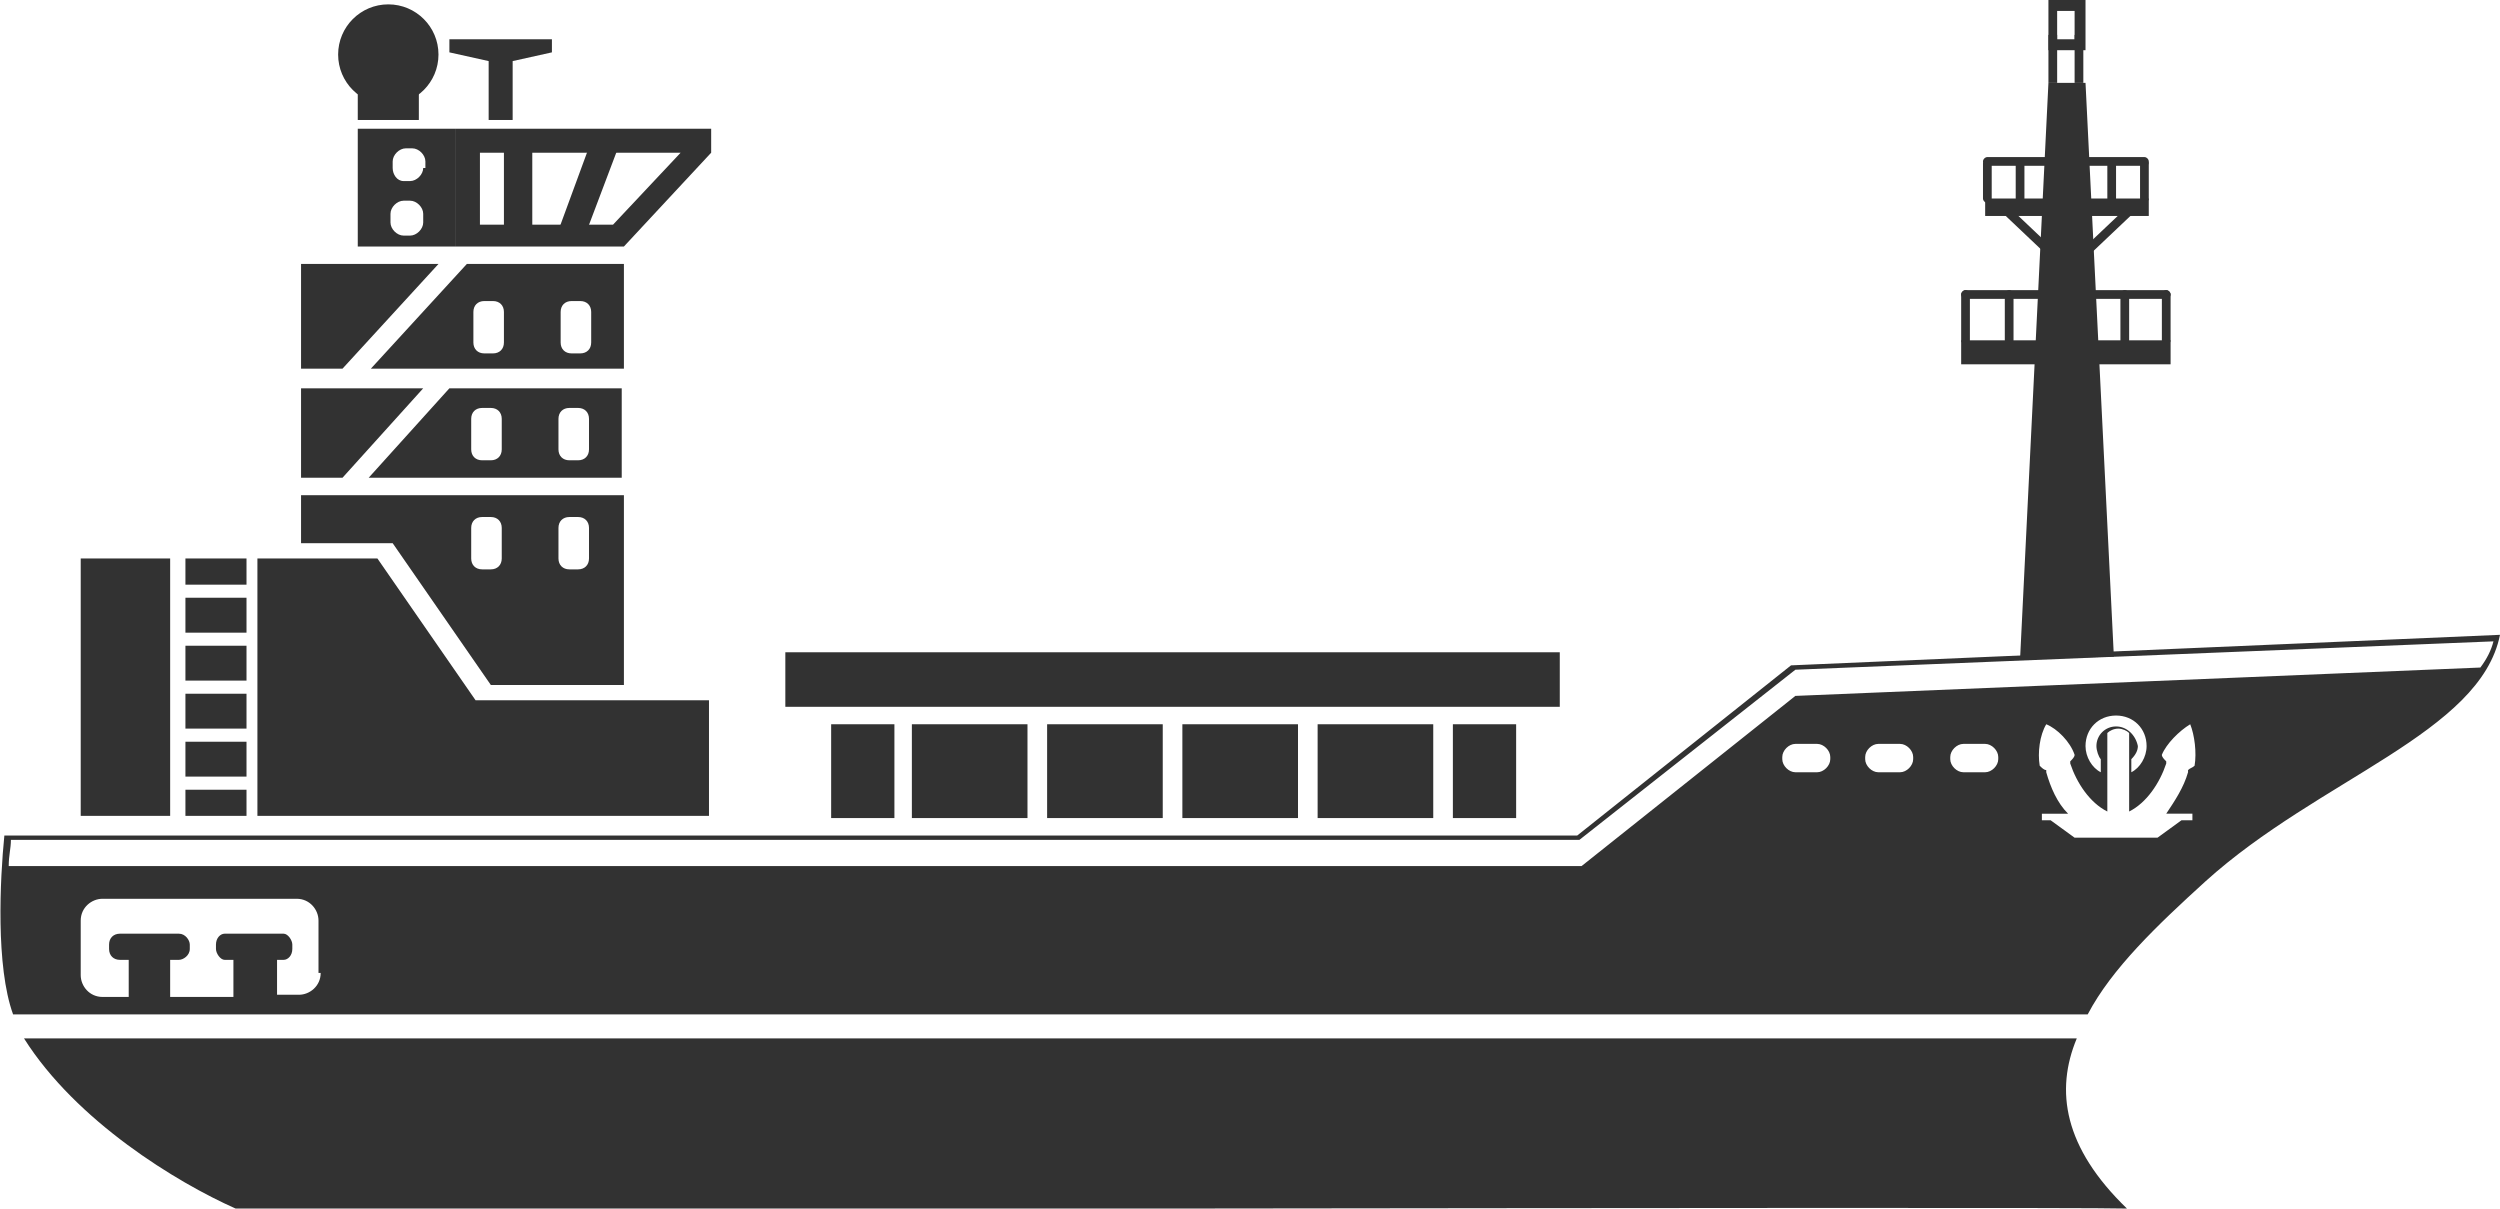 <!-- Generator: Adobe Illustrator 22.1.0, SVG Export Plug-In  -->
<svg version="1.1"
	 xmlns="http://www.w3.org/2000/svg" xmlns:xlink="http://www.w3.org/1999/xlink" xmlns:a="http://ns.adobe.com/AdobeSVGViewerExtensions/3.0/"
	 x="0px" y="0px" width="114.6px" height="55.4px" viewBox="0 0 114.6 55.4" style="enable-background:new 0 0 114.6 55.4;"
	 xml:space="preserve">
<style type="text/css">
	.st0{fill:#323232;}
</style>
<defs>
</defs>
<g>
	<g>
		<polygon class="st0" points="96.9,30.1 92.6,30.2 93.9,3.8 95.6,3.8 		"/>
		<g>
			<rect x="89.9" y="15.6" class="st0" width="9.6" height="1.1"/>
			<path class="st0" d="M90.1,15.8c-0.1,0-0.2-0.1-0.2-0.2v-2.1c0-0.1,0.1-0.2,0.2-0.2c0.1,0,0.2,0.1,0.2,0.2v2.1
				C90.3,15.7,90.2,15.8,90.1,15.8z"/>
			<path class="st0" d="M92.1,15.8c-0.1,0-0.2-0.1-0.2-0.2v-2.1c0-0.1,0.1-0.2,0.2-0.2c0.1,0,0.2,0.1,0.2,0.2v2.1
				C92.3,15.7,92.2,15.8,92.1,15.8z"/>
			<path class="st0" d="M97.4,15.8c-0.1,0-0.2-0.1-0.2-0.2v-2.1c0-0.1,0.1-0.2,0.2-0.2c0.1,0,0.2,0.1,0.2,0.2v2.1
				C97.6,15.7,97.5,15.8,97.4,15.8z"/>
			<path class="st0" d="M99.3,15.8c-0.1,0-0.2-0.1-0.2-0.2v-2.1c0-0.1,0.1-0.2,0.2-0.2s0.2,0.1,0.2,0.2v2.1
				C99.5,15.7,99.4,15.8,99.3,15.8z"/>
			<path class="st0" d="M99.3,13.7h-9.2c-0.1,0-0.2-0.1-0.2-0.2c0-0.1,0.1-0.2,0.2-0.2h9.2c0.1,0,0.2,0.1,0.2,0.2
				C99.5,13.6,99.4,13.7,99.3,13.7z"/>
		</g>
		<g>
			<g>
				<rect x="91" y="9.1" class="st0" width="7.5" height="0.8"/>
				<path class="st0" d="M91.1,9.3c-0.1,0-0.2-0.1-0.2-0.2V7.5c0-0.1,0.1-0.2,0.2-0.2c0.1,0,0.2,0.1,0.2,0.2v1.6
					C91.3,9.2,91.2,9.3,91.1,9.3z"/>
				<path class="st0" d="M92.6,9.3c-0.1,0-0.2-0.1-0.2-0.2V7.5c0-0.1,0.1-0.2,0.2-0.2c0.1,0,0.2,0.1,0.2,0.2v1.6
					C92.8,9.2,92.7,9.3,92.6,9.3z"/>
				<path class="st0" d="M96.8,9.3c-0.1,0-0.2-0.1-0.2-0.2V7.5c0-0.1,0.1-0.2,0.2-0.2c0.1,0,0.2,0.1,0.2,0.2v1.6
					C97,9.2,96.9,9.3,96.8,9.3z"/>
				<path class="st0" d="M98.3,9.3c-0.1,0-0.2-0.1-0.2-0.2V7.5c0-0.1,0.1-0.2,0.2-0.2c0.1,0,0.2,0.1,0.2,0.2v1.6
					C98.5,9.2,98.4,9.3,98.3,9.3z"/>
				<path class="st0" d="M98.3,7.6h-7.2c-0.1,0-0.2-0.1-0.2-0.2c0-0.1,0.1-0.2,0.2-0.2h7.2c0.1,0,0.2,0.1,0.2,0.2
					C98.5,7.6,98.4,7.6,98.3,7.6z"/>
			</g>
			<g>
				
					<rect x="92.8" y="9.1" transform="matrix(0.688 -0.726 0.726 0.688 21.264 70.797)" class="st0" width="0.4" height="3.1"/>
				
					<rect x="95" y="10.5" transform="matrix(0.726 -0.688 0.688 0.726 19.119 69.307)" class="st0" width="3.1" height="0.4"/>
			</g>
		</g>
		<path class="st0" d="M93.9,0v2.3h1.7V0H93.9z M95.1,1.8h-0.8V0.5h0.8V1.8z"/>
		<rect x="93.9" y="1.6" class="st0" width="0.4" height="2.2"/>
		<rect x="95.1" y="1.6" class="st0" width="0.4" height="2.2"/>
	</g>
	<g>
		<path class="st0" d="M10.8,55.4c2,0.1,83.8-0.1,86.7,0c-2.9-2.8-3.3-5.4-2.3-7.8H1.1C3.5,51.4,8.1,54.2,10.8,55.4z"/>
		<path class="st0" d="M82.1,30.5l-9.8,7.8H0.2c-0.2,2-0.4,6,0.4,8.2h95.1c1.1-2.1,3.2-4.1,5.4-6.1c5.2-4.7,12.6-6.8,13.5-11.3
			L82.1,30.5z M14.7,44.6c0,0.6-0.5,1-1,1h-1V44H13c0.2,0,0.4-0.2,0.4-0.5v-0.2c0-0.2-0.2-0.5-0.4-0.5h-2.7c-0.2,0-0.4,0.2-0.4,0.5
			v0.2c0,0.2,0.2,0.5,0.4,0.5h0.4v1.7H7.8V44h0.4c0.2,0,0.5-0.2,0.5-0.5v-0.2c0-0.2-0.2-0.5-0.5-0.5H5.5C5.2,42.8,5,43,5,43.3v0.2
			C5,43.8,5.2,44,5.5,44h0.4v1.7H4.7c-0.6,0-1-0.5-1-1v-2.5c0-0.6,0.5-1,1-1h8.9c0.6,0,1,0.5,1,1V44.6z M83.9,34.8
			c0,0.3-0.3,0.6-0.6,0.6h-1c-0.3,0-0.6-0.3-0.6-0.6v-0.1c0-0.3,0.3-0.6,0.6-0.6h1c0.3,0,0.6,0.3,0.6,0.6V34.8z M87.7,34.8
			c0,0.3-0.3,0.6-0.6,0.6h-1c-0.3,0-0.6-0.3-0.6-0.6v-0.1c0-0.3,0.3-0.6,0.6-0.6h1c0.3,0,0.6,0.3,0.6,0.6V34.8z M91.6,34.8
			c0,0.3-0.3,0.6-0.6,0.6h-1c-0.3,0-0.6-0.3-0.6-0.6v-0.1c0-0.3,0.3-0.6,0.6-0.6h1c0.3,0,0.6,0.3,0.6,0.6V34.8z M100.6,35.1
			c-0.1,0.1-0.2,0.1-0.3,0.2c0,0,0,0.1,0,0.1c0,0,0,0,0,0c0,0,0,0,0,0c-0.2,0.7-0.6,1.3-1,1.9h1.2v0.3H100l-1.1,0.8h-3.8l-1.1-0.8
			h-0.4v-0.3h1.2c-0.5-0.5-0.8-1.2-1-1.9l0,0c0,0,0,0,0,0c0,0,0-0.1,0-0.1c-0.1,0-0.2-0.1-0.3-0.2c-0.1-0.6,0-1.4,0.3-1.9
			c0.5,0.2,1.1,0.8,1.3,1.4c0,0.1-0.1,0.2-0.2,0.3c0,0,0,0.1,0,0.1c0.3,0.9,0.9,1.8,1.7,2.2v-3.6c0.1-0.1,0.3-0.2,0.5-0.2
			c0.2,0,0.4,0.1,0.5,0.2v3.6h0c0.8-0.4,1.4-1.3,1.7-2.2c0,0,0-0.1,0-0.1c-0.1-0.1-0.2-0.2-0.2-0.3c0.2-0.5,0.8-1.1,1.3-1.4
			C100.6,33.7,100.7,34.5,100.6,35.1z M97,33.3c-0.5,0-0.9,0.4-0.9,0.9c0,0.2,0.1,0.5,0.2,0.6v0.6c-0.4-0.2-0.7-0.7-0.7-1.2
			c0-0.8,0.6-1.4,1.4-1.4c0.8,0,1.4,0.6,1.4,1.4c0,0.5-0.3,1-0.7,1.2v-0.6c0.2-0.2,0.3-0.4,0.3-0.6C97.9,33.7,97.5,33.3,97,33.3z
			 M82.3,31.9l-9.8,7.8H0.4c0-0.5,0.1-0.8,0.1-1.2h71.9l9.9-7.8l32-1.3c-0.1,0.4-0.3,0.8-0.6,1.2L82.3,31.9z"/>
	</g>
	<g>
		<path class="st0" d="M20.9,5.9v5.4h7.7l4-4.3V5.9H20.9z M28.1,10.3H22V7h9.2L28.1,10.3z"/>
		<g>
			<rect x="22.4" y="2.2" class="st0" width="1.1" height="3.3"/>
			<polygon class="st0" points="25.3,2.4 23.5,2.8 22.4,2.8 20.6,2.4 20.6,1.8 25.3,1.8 			"/>
		</g>
		<g>
			<circle class="st0" cx="17.8" cy="2.5" r="2.3"/>
			<rect x="16.4" y="4" class="st0" width="2.8" height="1.5"/>
		</g>
		<g>
			<rect x="23.1" y="6.4" class="st0" width="1.3" height="4.6"/>
			<polygon class="st0" points="26.7,11.1 25.4,11.1 27.2,6.2 28.4,6.6 			"/>
		</g>
		<path class="st0" d="M8.5,35.6h2.8V34H8.5V35.6z M8.5,26.8h2.8v-1.2H8.5V26.8z M8.5,33.4h2.8v-1.6H8.5V33.4z M8.5,31.2h2.8v-1.6
			H8.5V31.2z M21.8,32.1l-4.5-6.5h-5.5v11.8h20.7v-5.3H21.8z M3.7,37.4h4.1V25.6H3.7V37.4z M8.5,29h2.8v-1.6H8.5V29z M8.5,37.4h2.8
			v-1.2H8.5V37.4z"/>
		<path class="st0" d="M16.4,5.9v5.4h4.5V5.9H16.4z M19.4,10.2c0,0.3-0.3,0.6-0.6,0.6h-0.3c-0.3,0-0.6-0.3-0.6-0.6V9.8
			c0-0.3,0.3-0.6,0.6-0.6h0.3c0.3,0,0.6,0.3,0.6,0.6V10.2z M19.4,7.7c0,0.3-0.3,0.6-0.6,0.6h-0.3C18.2,8.3,18,8,18,7.7V7.4
			c0-0.3,0.3-0.6,0.6-0.6h0.3c0.3,0,0.6,0.3,0.6,0.6V7.7z"/>
		<path class="st0" d="M16.9,21.9h11.6v-4.1h-7.9L16.9,21.9z M25.6,19.2c0-0.3,0.2-0.5,0.5-0.5h0.4c0.3,0,0.5,0.2,0.5,0.5v1.4
			c0,0.3-0.2,0.5-0.5,0.5h-0.4c-0.3,0-0.5-0.2-0.5-0.5V19.2z M21.6,19.2c0-0.3,0.2-0.5,0.5-0.5h0.4c0.3,0,0.5,0.2,0.5,0.5v1.4
			c0,0.3-0.2,0.5-0.5,0.5h-0.4c-0.3,0-0.5-0.2-0.5-0.5V19.2z M13.8,24.9H18l4.5,6.5h6.1v-8.7H13.8V24.9z M21.6,24.2
			c0-0.3,0.2-0.5,0.5-0.5h0.4c0.3,0,0.5,0.2,0.5,0.5v1.4c0,0.3-0.2,0.5-0.5,0.5h-0.4c-0.3,0-0.5-0.2-0.5-0.5V24.2z M25.6,24.2
			c0-0.3,0.2-0.5,0.5-0.5h0.4c0.3,0,0.5,0.2,0.5,0.5v1.4c0,0.3-0.2,0.5-0.5,0.5h-0.4c-0.3,0-0.5-0.2-0.5-0.5V24.2z M20.1,12.1h-6.3
			v4.8h1.9L20.1,12.1z M21.4,12.1l-4.4,4.8h11.6v-4.8H21.4z M23.1,15.7c0,0.3-0.2,0.5-0.5,0.5h-0.4c-0.3,0-0.5-0.2-0.5-0.5v-1.4
			c0-0.3,0.2-0.5,0.5-0.5h0.4c0.3,0,0.5,0.2,0.5,0.5V15.7z M27.1,15.7c0,0.3-0.2,0.5-0.5,0.5h-0.4c-0.3,0-0.5-0.2-0.5-0.5v-1.4
			c0-0.3,0.2-0.5,0.5-0.5h0.4c0.3,0,0.5,0.2,0.5,0.5V15.7z M19.4,17.8h-3.2l0,0l0,0h-2.4v4.1h1.9L19.4,17.8z"/>
	</g>
	<g>
		<rect x="36" y="29.9" class="st0" width="35.5" height="2.5"/>
		<path class="st0" d="M54.2,37.5h5.3v-4.3h-5.3V37.5z M66.6,33.2v4.3h2.9v-4.3H66.6z M60.4,37.5h5.3v-4.3h-5.3V37.5z M48,37.5h5.3
			v-4.3H48V37.5z M38.1,37.5h2.9v-4.3h-2.9V37.5z M41.8,37.5h5.3v-4.3h-5.3V37.5z"/>
	</g>
</g>
</svg>

